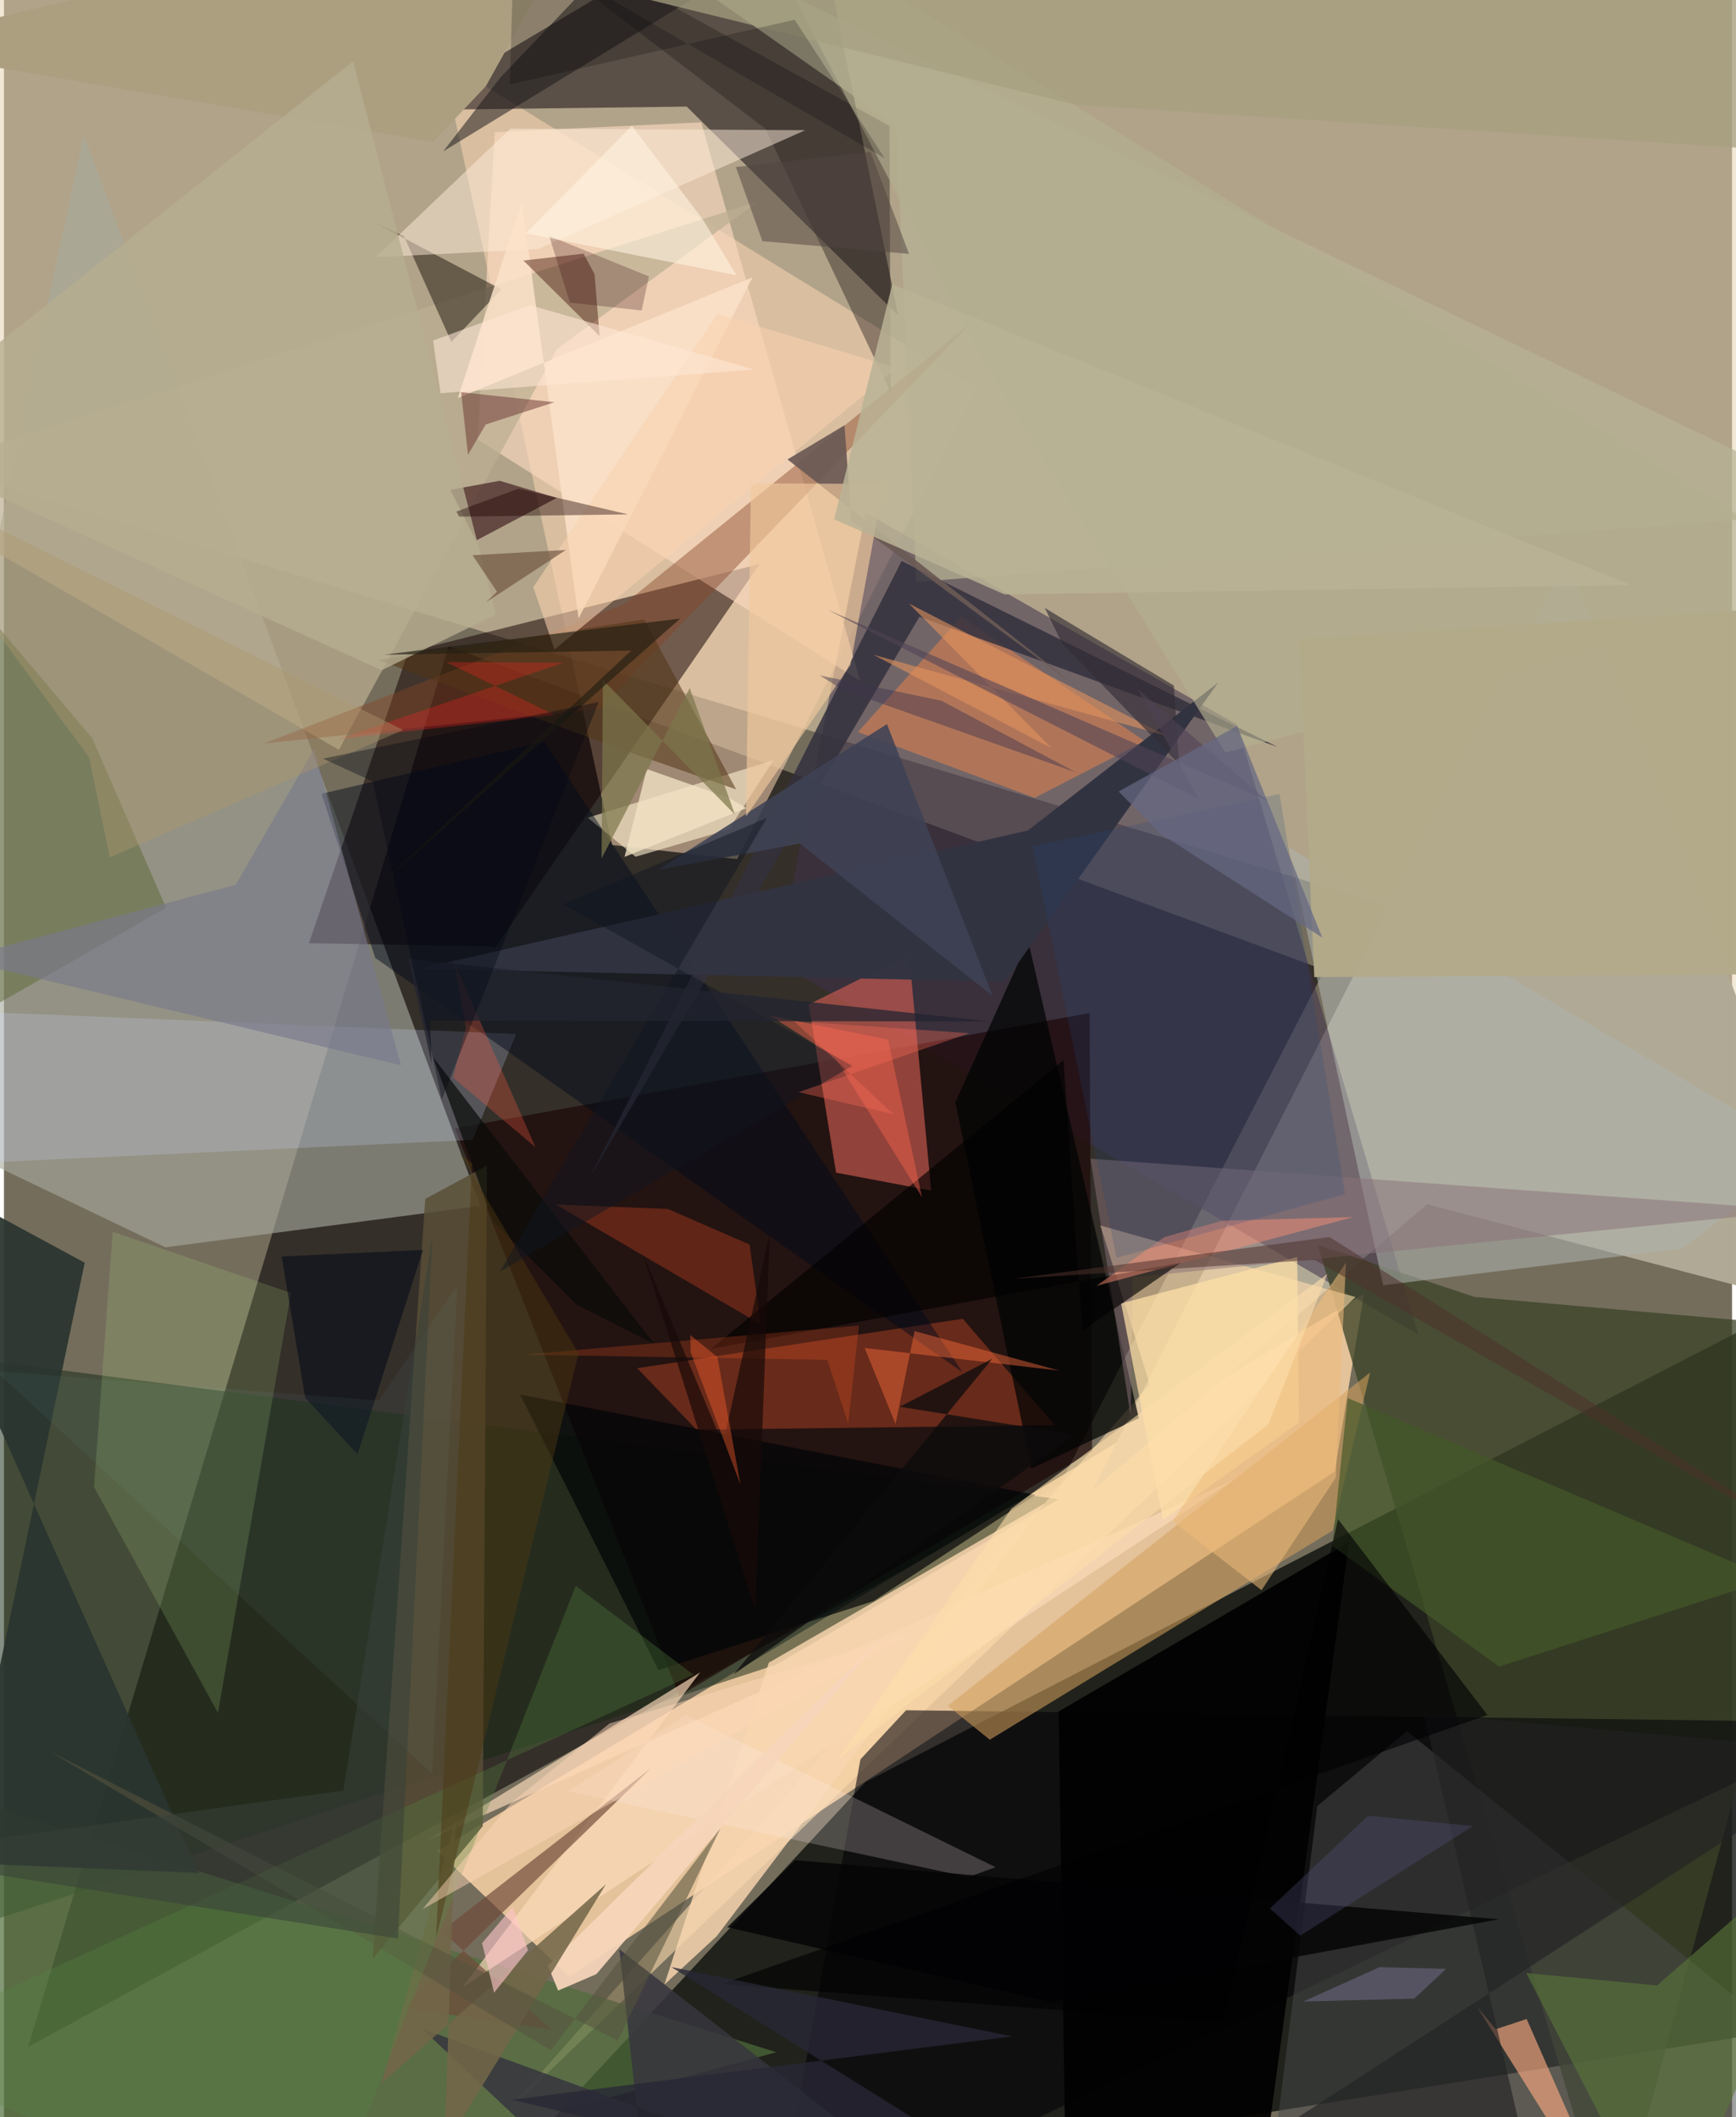 <svg xmlns="http://www.w3.org/2000/svg" width="228" height="278" viewBox="0 0 836 1024"><path fill="#746d5c" d="M0 0h836v1024H0z"/><path fill="#e6d4b1" fill-opacity=".529" d="M898-24.517v531.69L-25.204 227.708-48.694-62z"/><path fill="#0f0b0c" fill-opacity=".627" d="M510.658 718.225l128.154-249.078L215.11 312.526 11.633 990.069z"/><path fill="#090e0a" fill-opacity=".78" d="M898 975.918L869.499 628.45 416.742 861.9 208.786 1086z"/><path fill="#fcd4a7" fill-opacity=".82" d="M273.565 956.134l370.232-244.466 14.165-85.839-448.36 269.437z"/><path fill="#a8aa9d" fill-opacity=".62" d="M-62 536.215l140.102 67.071 152.395-20.03L38.623 65.063z"/><path fill="#b0a995" fill-opacity=".992" d="M756.147 268.499L526.385 721.086l162.092-138.655 209.274 54.914z"/><path fill="#f9d4b2" fill-opacity=".549" d="M211.995 28.802l258.503 159.066-115.82 227.65-60.493-6.8z"/><path fill="#0a030a" fill-opacity=".518" d="M389.056-62L195.529 53.234l134.763-1.677L432.57 152.569z"/><path fill="#3e324c" fill-opacity=".549" d="M684.255 645.425L374.06 465.293l42.766-217.313L596.57 350.53z"/><path fill="#130000" fill-opacity=".522" d="M237.91 457.813l-90.357-1.627 47.96-140.837 170.069-42.548z"/><path fill="#182b15" fill-opacity=".525" d="M510.335 725.09l-136.87 80.11L-23.57 934.726-62 651.128z"/><path fill="#3b4327" fill-opacity=".757" d="M711.46 627.288l-75.828-25.123L778.106 1086 898 643.698z"/><path fill="#ffddac" fill-opacity=".592" d="M554.306 669.624l-312.738 353.564 412.247-395.863-123.379-34.586z"/><path fill="#190001" fill-opacity=".596" d="M525.176 489.989l-307.01 55.793L326.68 820.257 526.398 701.78z"/><path fill="#04020a" fill-opacity=".576" d="M898 833.03L372.007 1086l42.316-235.046 22.09-23.77z"/><path fill="#ce5c52" fill-opacity=".639" d="M437.891 461.69l-48.575 24.134 13.23 81.345 46.007 8.696z"/><path fill="#fddbc1" fill-opacity=".616" d="M414.207 329.311L337.323 59.165 237.415 63.9 229.1 212.548z"/><path fill="#4f6e3c" fill-opacity=".702" d="M28.955 1086L-62 1043.01l19.65-180.779 416.017 130.36z"/><path fill="#fcdbba" fill-opacity=".671" d="M594.575 715.881l-390.372 174.51 132.582-81.527L221.822 961.19z"/><path fill="#ad4223" fill-opacity=".498" d="M508.387 689.302l-44.561-51.455-157.507 23.9 28.745 29.77z"/><path fill="#474a49" fill-opacity=".522" d="M898 1014.825L678.732 837.258l-43.378 36.289L608.566 1086z"/><path fill="#bbae91" fill-opacity=".71" d="M364.828 97.445l-97.264 71.381-105.53 193.836L-62 233.416z"/><path fill="#594e36" fill-opacity=".831" d="M233.665 563.721l-29.847 16.141-25.442 367.565 53.239-64.155z"/><path fill="#d4a05e" fill-opacity=".561" d="M642.806 740.252l18.125-76.439-204.28 161.23 20.267 16.398z"/><path fill="#2a3530" fill-opacity=".933" d="M-22.017 900.999l61.093-290.26L-62 556.104 94.249 905.9z"/><path fill="#b7b295" fill-opacity=".718" d="M441.386 281.425l-9.709-220.489L256.625-62 898 247.03z"/><path fill="#f88748" fill-opacity=".459" d="M498.635 385.893l-85.47-31.84 49.942-55.79 88.748 60.17z"/><path fill="#afb1ad" fill-opacity=".569" d="M811.873 603.92l-144.68 17.695-45.587-211.73 251.159 147.502z"/><path fill="#000404" fill-opacity=".725" d="M549.032 685.945l-52.01 24.328-36.754-177.12 35.207-78.04z"/><path fill="#fff0d0" fill-opacity=".604" d="M282.406 395.49l23.161 18.887 45.131-13.213 21.545-33.452z"/><path fill="#110700" fill-opacity=".459" d="M216.458 165.384l24.206-25.435-63.305-33.265 16.135 7.552z"/><path fill="#884525" fill-opacity=".431" d="M125.852 359.568l174.097-67.327 167.538-135.709-179 186.212z"/><path fill="#fca980" fill-opacity=".631" d="M784.738 1086l-48.11-109.485-14.882 4.928-9.04-10.704z"/><path fill="#280109" fill-opacity=".557" d="M267.441 240.813l-39.096 20.66-12.386-24.543 23.852-4.39z"/><path fill="#020202" fill-opacity=".941" d="M510.23 827.794l140.549-82.022L604.32 1086l-90.843-43.103z"/><path fill="#cbd8ff" fill-opacity=".224" d="M-62 487.338v77.418l288.733-13.435 21.087-51.228z"/><path fill="#000a1b" fill-opacity=".475" d="M463.767 663.758L179.62 463.285l-25.983-79.364 107.76-25.24z"/><path fill="#5d6a3a" fill-opacity=".506" d="M42.656 356.965l35.765 82.061L-62 519.082v-285.92z"/><path fill="#b0dc82" fill-opacity=".184" d="M138.833 625.35l-86.238-29.594-9.04 123.436 59.977 109.272z"/><path fill="#33313e" fill-opacity=".851" d="M616.125 361.293L434.25 271.335 283.402 569.533l159.49-271.24z"/><path fill="#f9d6b0" fill-opacity=".831" d="M319.486 959.9l25.332-23.449 158.571-209.312-133.379 77.046z"/><path fill="#2c2220" fill-opacity=".443" d="M428.37 60.948l.592 128.922L368.43 62.346 205.822-62z"/><path fill="#88727a" fill-opacity=".506" d="M525.621 560.412l343.999 25.01-323.56 32.337-1.016 66.972z"/><path fill="#ffeedc" fill-opacity=".498" d="M387.66 62.971l-142.682-.745-65.17 62.188 78.598-3.94z"/><path fill="#37353e" fill-opacity=".851" d="M297.71 942.788l176.871 137.75-272.363-99.366L313.403 1086z"/><path fill="#fbe2c9" fill-opacity=".839" d="M277.984 299.175l84.144-165.062L219.6 192.489l30.952-94.77z"/><path fill="#704a39" fill-opacity=".671" d="M265.04 981.693L211.668 934l101.294-78.744-119.238 115.923z"/><path fill="#481c0f" fill-opacity=".471" d="M285.72 132.623l-5.316-9.947-29.104 3.332 36.852 36.566z"/><path fill="#010406" fill-opacity=".686" d="M316.644 807.805L249.71 674.482l249.302 48.505-78.25 51.373z"/><path fill="#323341" fill-opacity=".988" d="M484.186 474.808l103.219-144.663-92.055 71.539-294.327 66.832z"/><path fill="#455928" fill-opacity=".678" d="M650.054 676.174l-7.418 71.51 80.687 58.414 131.871-42.545z"/><path fill="#c34322" fill-opacity=".38" d="M321.184 584.731l-54.159-2.14 99.075 57.965-5.38-38.611z"/><path fill="#ffe0a7" fill-opacity=".722" d="M626.55 687.97l-.92-79.993-85.173 22.41 20.27 104.604z"/><path fill="#3f4255" fill-opacity=".878" d="M427.178 350.215l-110.742 70.47 68.65-12.676 93.177 73.653z"/><path fill="#1a181a" fill-opacity=".522" d="M433.743-62l-101.52 3.031-92.09 96.474-27.593 35.679z"/><path fill="#523616" fill-opacity=".549" d="M354.237 381.815l-56.624-19.764-116.54-42.8 128.599-19.63z"/><path fill="#222223" fill-opacity=".631" d="M686.93 828.753L898 847.61 530.524 1086l211.18-21.31z"/><path fill="#fff1f2" fill-opacity=".208" d="M329.893 829.515l-56.874 36.9 193.51 41.45 13.166-4.757z"/><path fill="#6b5a54" fill-opacity=".925" d="M409.956 251.973l-3.32-46.285-27.578 16.516L518.82 331.998z"/><path fill="#efc89c" fill-opacity=".659" d="M361.383 233.753l64.17.317-16.067 87.588-50.505 73.27z"/><path fill="#78788d" fill-opacity=".62" d="M192.114 515.281L150.003 362.25l-37.877 65.693-134.857 35.846z"/><path fill="#f6d5ba" fill-opacity=".933" d="M286.625 954.804l139.074-163.778-162.577 159.703 4.986 12.036z"/><path fill="#010000" fill-opacity=".635" d="M342.012 652.418L512.55 512.782l9.137 130.856 47.79-32.973z"/><path fill="#5a773a" fill-opacity=".6" d="M799.716 960.292l-63.308-5.997L804.517 1086 898 874.618z"/><path fill="#726749" fill-opacity=".859" d="M218.472 880.09l-5.454 158.735 78.188-127.465-108.518 96.371z"/><path fill="#f9d3af" fill-opacity=".561" d="M266.302 314.158l165.562-136.153-86.701-26.186-89.088 132.098z"/><path fill="#ab9f80" d="M-62 22.627L290.99-62 233.147 41.655l-25.51 26.965z"/><path fill="#b4ae90" fill-opacity=".647" d="M476.002 178.264L590.87 364.006l301.91-81.887L357.982-47.667z"/><path fill="#eeba7b" fill-opacity=".557" d="M565.349 735.712l83.888-125.078-4.968 104.074-35.884 54.409z"/><path fill="#e3935d" fill-opacity=".596" d="M562.364 355.878L437.866 291.95l68.857 69.832-86.079-45.079z"/><path fill="#312c35" fill-opacity=".635" d="M503.514 294.049l62.445 37.505 2.541 38.016-56.486-58.256z"/><path fill="#fe8f74" fill-opacity=".467" d="M561.34 598.347l-32.837 23.597 124.393-33.309-63.579 1.779z"/><path fill="#040406" fill-opacity=".824" d="M723.196 928.286l-340.422-28.545-32.857 32.388 156.697 36.292z"/><path fill="#b6ad90" fill-opacity=".796" d="M168.916 29.626l69.158 267.602-55.363 26.944L-62 213.15z"/><path fill="#000102" fill-opacity=".612" d="M590.044 978.324l55.346-243.561 72.243 94.717-370.564 130.144z"/><path fill="#57533f" fill-opacity=".569" d="M296.97 986.984L22.22 847.11l242.34 144.446 82.069-107.303z"/><path fill="#fd6d3c" fill-opacity=".439" d="M440.541 643.805l-9.232 44.903-14.94-36.745 94.143 10.955z"/><path fill="#66302f" fill-opacity=".486" d="M266.31 194.55l-45.128-4.85 3.3 30.229 8.561-14.629z"/><path fill="#214b80" fill-opacity=".196" d="M497.511 409.362l40.77 198.969 110.492-30.792-31.694-193.523z"/><path fill="#fe5c42" fill-opacity=".294" d="M223.489 496.968l-6.23 24.216 39.918 33.743-39.23-89.142z"/><path fill="#588442" fill-opacity=".31" d="M276.63 767.046l56.942 42.933L-62 991.249 150.676 1086z"/><path fill="#060c19" fill-opacity=".576" d="M134.347 607.712l11.382 68.336 25.307 27.318 31.687-98.82z"/><path fill="#f92324" fill-opacity=".302" d="M266.46 345.784l-104.712 11.693 108.88-36.922-56.793-.315z"/><path fill="#b9b295" fill-opacity=".859" d="M429.735 137.518l357.38 145.496-303.143 4.466-82.325-36.32z"/><path fill="#fe644d" fill-opacity=".431" d="M427.7 502.77l16.413 76.25-42.488-68.115-30.999-19.641z"/><path fill="#fddeab" fill-opacity=".604" d="M640.246 616.163l-28.509 72.656-208.33 161.94 83.983-121.1z"/><path fill="#fe5d28" fill-opacity=".224" d="M251.109 655.212l162.532-14.087-5.221 47.484-10.128-30.872z"/><path fill="#1b0000" fill-opacity=".404" d="M220.289 249.86l81.645-1.076-53.057-12.413-30.046 11.072z"/><path fill="#f2e2c4" fill-opacity=".776" d="M351.04 386.063l8.084 4.818-58.918 23.584 10.77-42.497z"/><path fill="#fec6c9" fill-opacity=".612" d="M253.551 943.19l-7.527-20.806L231.3 939.83l5.823 23.972z"/><path fill="#4f4356" fill-opacity=".573" d="M398.437 294.92l212.807 92.441-62.83-54.17 29.51 53.213z"/><path fill="#524542" fill-opacity=".51" d="M366.904 116.646L354.08 80.792l65.138-7.313 18.64 49.324z"/><path fill="#b2aa89" fill-opacity=".976" d="M626.543 309.047l7.366 163.541 256.015-1.635L898 291.454z"/><path fill="#272836" fill-opacity=".769" d="M322.851 951.395l164.867 33.536-241.918 30.612L538.463 1086z"/><path fill="#37070c" fill-opacity=".251" d="M312.024 133.685l-3.514 16.486-34.72-3.801-10.028-32.273z"/><path fill="#8ec9e5" fill-opacity=".055" d="M207.187 857.88l12.146-236.245-37.934 55.777L-3.84 663.238z"/><path fill="#fff3e0" fill-opacity=".6" d="M303.793 60.839l34.044 44.955 16.53 27.317-101.912-20.274z"/><path fill="#ffe7d6" fill-opacity=".58" d="M207.585 164.701l46.835-17.1 108.544 31.131-151.753 11.432z"/><path fill="#aba0dc" fill-opacity=".278" d="M665.443 951.445l-36.832 16.604 53.627-1.388 15.492-14.408z"/><path fill="#080a08" fill-opacity=".698" d="M207.584 511.337l106.898 138.628-37.44-19.001-40.302-40.052z"/><path fill="#6c503d" fill-opacity=".639" d="M238.513 286.208L226.7 268.544l45.16-2.554-38.68 25.335z"/><path fill="#3d334d" fill-opacity=".451" d="M394.67 326.67l11.119 6.972 112.892 39.95-65.176-34.675z"/><path fill="#4d3711" fill-opacity=".478" d="M209.065 937.407L226.408 562.7l-5.82-4.769 57.36 96.686z"/><path fill="#160a08" fill-opacity=".686" d="M308.937 605.953l38.887 92.62 22.64-101.934-6.942 182.449z"/><path fill="#5b5685" fill-opacity=".294" d="M710.637 883.218l-83.549 52.98-14.675-13.133 47.522-44.868z"/><path fill="#ffd7b8" fill-opacity=".475" d="M292.952 833.571l147.734-44.302-238.23 134.172 42.783-51.309z"/><path fill="#ae976c" fill-opacity=".4" d="M193.11 353.068L51.191 414.67l-10.004-48.373L-62 226.09z"/><path fill="#0f1621" fill-opacity=".467" d="M270.317 437.304l98.73-41.681L239.9 615.113l170.48-99.605z"/><path fill="#7c764b" fill-opacity=".71" d="M289.74 328.837l63.879 65.14-21.85-61.194-42.662 82.432z"/><path fill="#a69f80" fill-opacity=".741" d="M518.517 50.713L278.887-8.326 850.62-62 898 75.286z"/><path fill="#374039" fill-opacity=".545" d="M207.26 598.226L164.192 866.07-62 897.388l252.616 40.25z"/><path fill="#656883" fill-opacity=".722" d="M596.566 351.16l41.213 102.34-78.72-50.522-19.811-20.176z"/><path fill="#251f12" fill-opacity=".678" d="M327.129 299.18l-143.247 17.476 119.658-2.014-121.82 113.484z"/><path fill="#fd5f2d" fill-opacity=".404" d="M345.156 656.356L332.01 645.7l.179 8.266 24.114 64.133z"/><path fill="#222430" fill-opacity=".741" d="M477.078 494.062l-270.944-.4.769 20.868-11.311-50.829z"/><path fill-opacity=".212" d="M246.738-27.577l-2.023 68.428 137.8-31.293 43.53 66.966z"/><path fill="#0c0b0d" fill-opacity=".749" d="M478.121 657.17L353.07 809.796l165.073-115.83-84.78-13.566z"/><path fill="#fd6b56" fill-opacity=".349" d="M384.392 528.23l45.967 10.738-48.111-45.068 84.787 5.822z"/><path fill="#4e312c" fill-opacity=".529" d="M634.006 609.34L898 760.1 641.238 598.308l-152.941 20.211z"/><path fill="#000712" fill-opacity=".365" d="M178.447 377.981l-24.134-11.062 133.394-27.383-75.883 192.235z"/></svg>